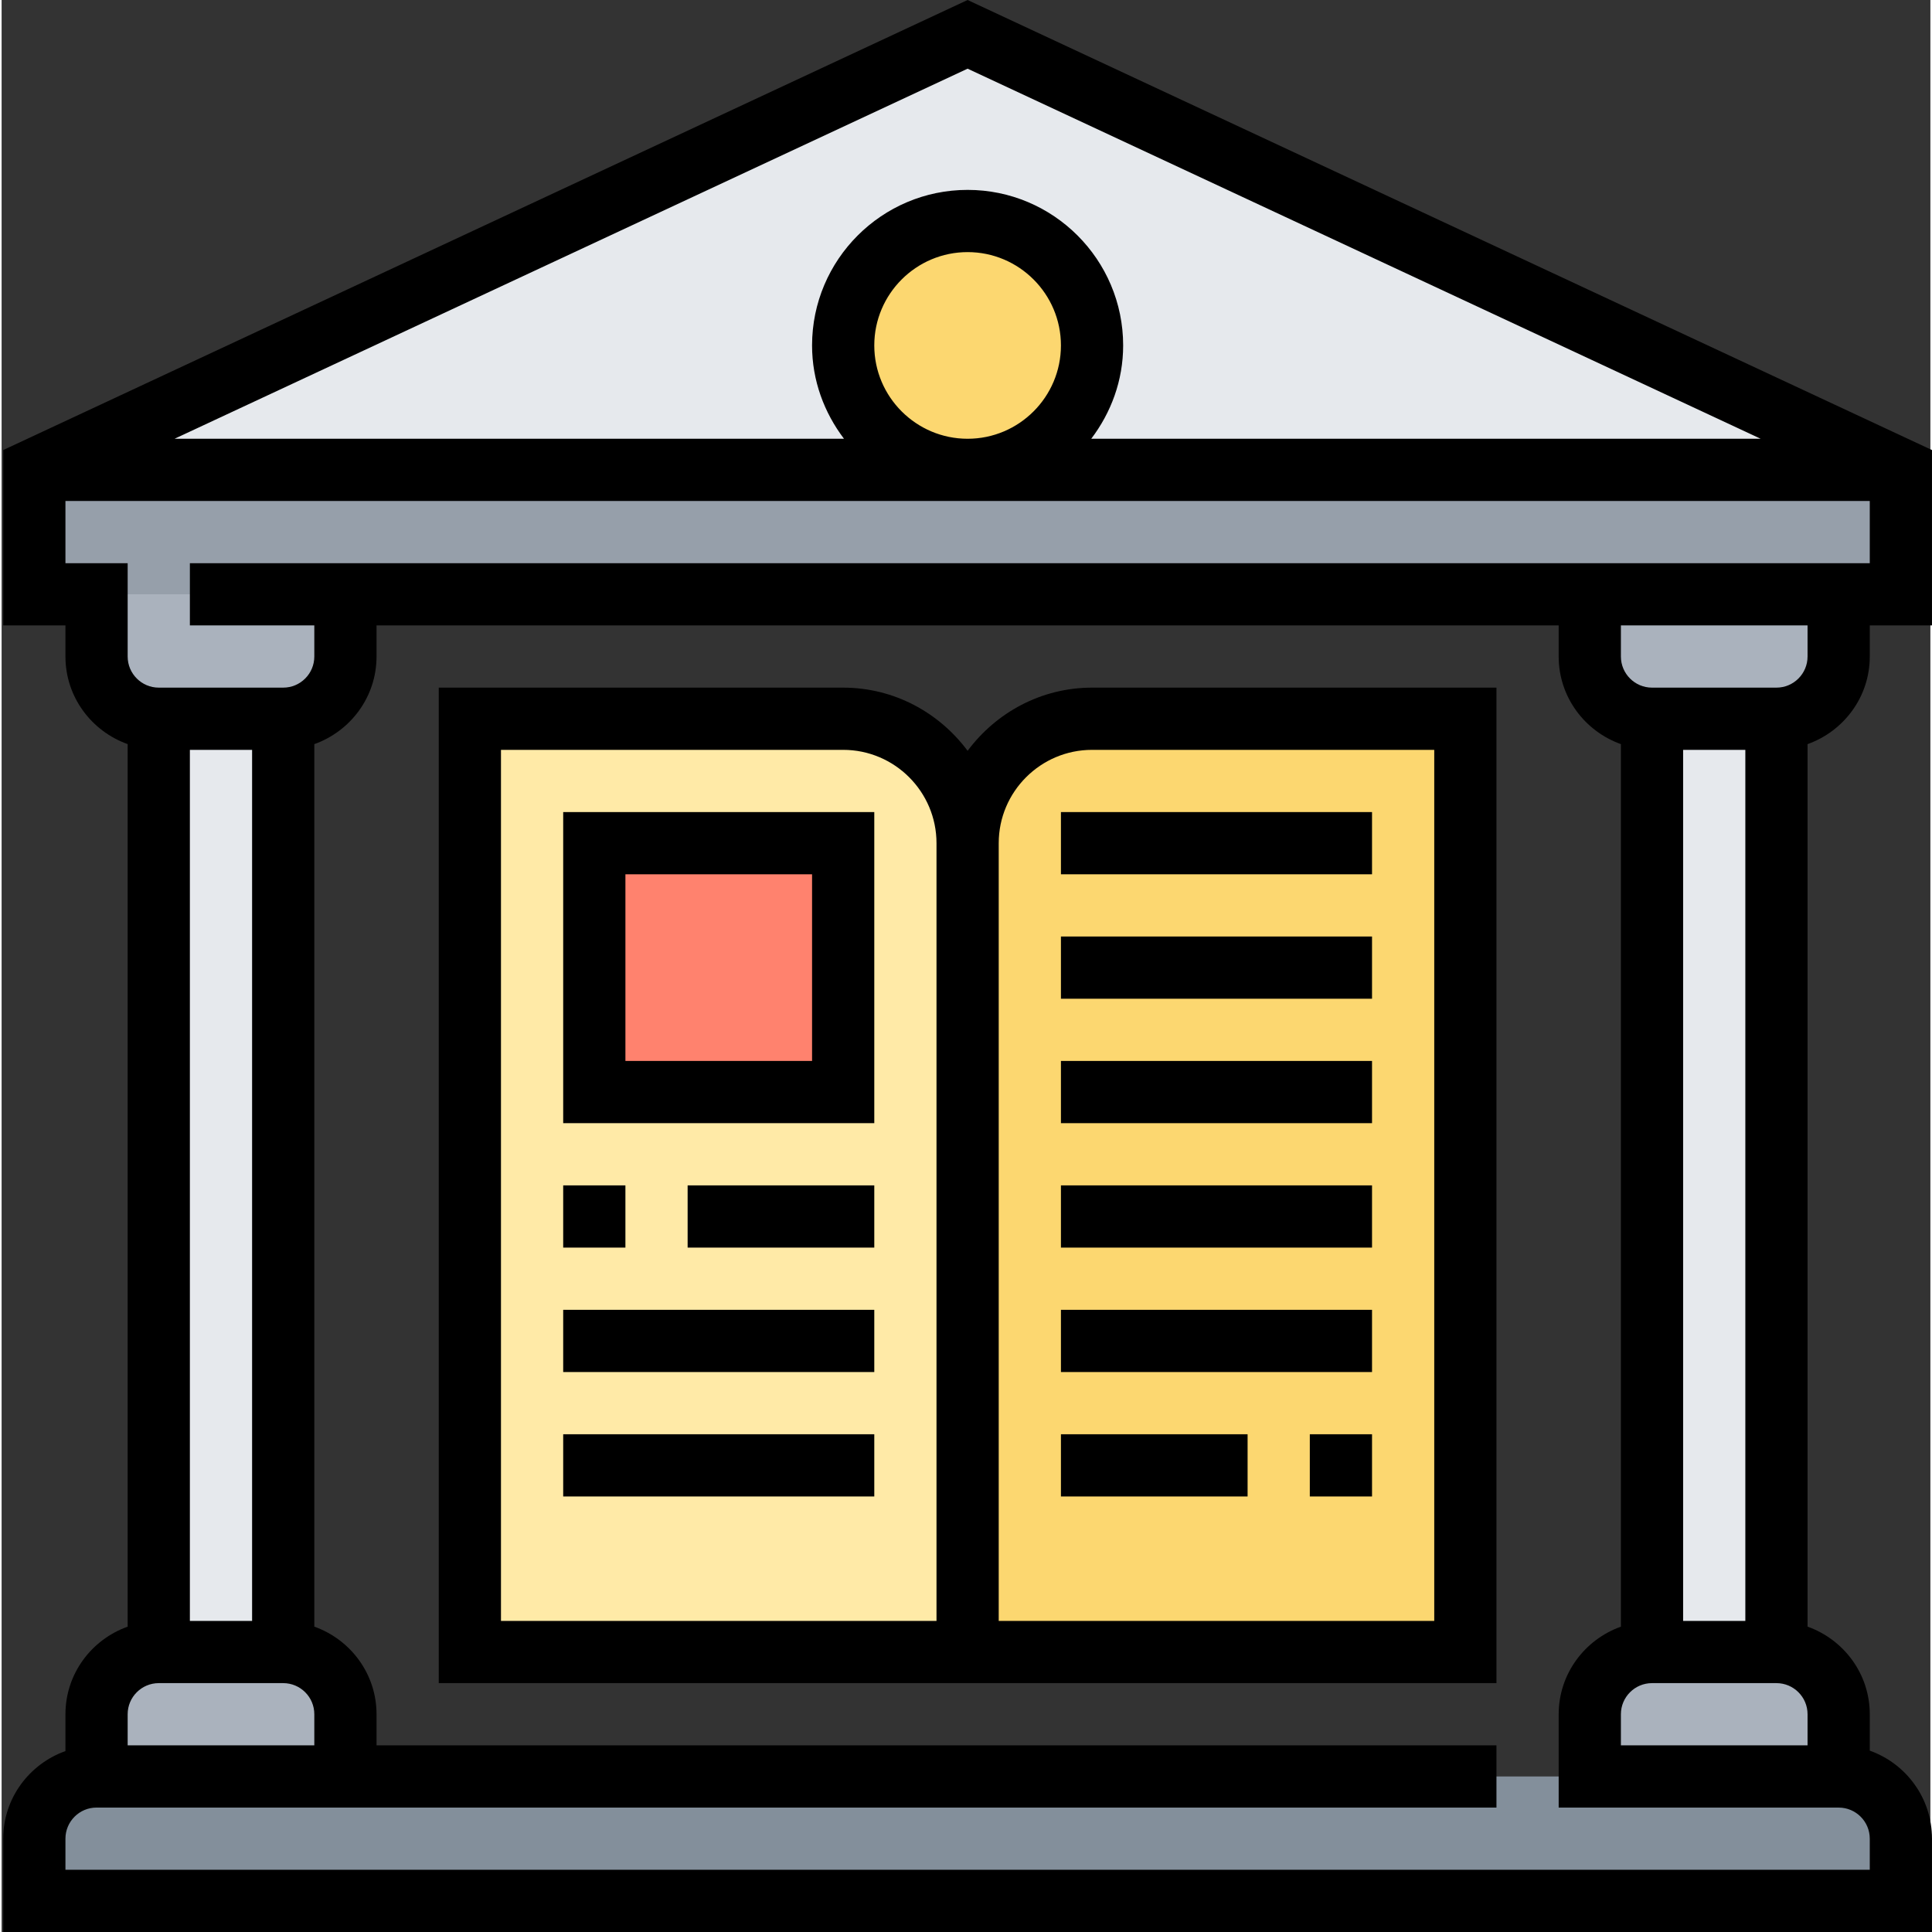 <svg height="496pt" viewBox="0 0 496 496.832" width="496pt" xmlns="http://www.w3.org/2000/svg"><rect x="0" y="0" width="496" height="496.832" fill="#333333" stroke="none"/><path d="m488.414 472.832v16h-480v-16c0-8.801 7.203-16 16-16h448c8.801 0 16 7.199 16 16zm0 0" fill="#838f9b"/><path d="m488.414 120.832v32h-480v-32zm0 0" fill="#969faa"/><path d="m248.414 8.832-240 112h480zm0 0" fill="#e6e9ed"/><path d="m472.414 440.832v16h-64v-16c0-8.801 7.203-16 16-16h32c8.801 0 16 7.199 16 16zm0 0" fill="#aab2bd"/><path d="m472.414 152.832v16c0 8.801-7.199 16-16 16h-32c-8.797 0-16-7.199-16-16v-16zm0 0" fill="#aab2bd"/><path d="m424.414 184.832h32v240h-32zm0 0" fill="#e6e9ed"/><path d="m376.414 184.832v240h-128v-208c0-17.68 14.32-32 32-32zm0 0" fill="#fcd770"/><path d="m280.414 88.832c0 17.672-14.324 32-32 32-17.672 0-32-14.328-32-32s14.328-32 32-32c17.676 0 32 14.328 32 32zm0 0" fill="#fcd770"/><path d="m248.414 216.832v208h-128v-240h96c17.684 0 32 14.32 32 32zm0 0" fill="#ffeaa7"/><path d="m152.414 216.832h64v64h-64zm0 0" fill="#ff826e"/><path d="m88.414 440.832v16h-64v-16c0-8.801 7.203-16 16-16h32c8.801 0 16 7.199 16 16zm0 0" fill="#aab2bd"/><path d="m88.414 152.832v16c0 8.801-7.199 16-16 16h-32c-8.797 0-16-7.199-16-16v-16zm0 0" fill="#aab2bd"/><path d="m40.414 184.832h32v240h-32zm0 0" fill="#e6e9ed"/><path d="m480.414 168.832v-8h16v-45.098l-248-115.734-248 115.734v45.098h16v8c0 10.414 6.715 19.215 16 22.527v226.953c-9.285 3.305-16 12.102-16 22.52v9.473c-9.285 3.312-16 12.109-16 22.527v24h496v-24c0-10.434-6.688-19.328-16-22.633v-9.367c0-10.418-6.711-19.215-16-22.527v-226.945c9.289-3.312 16-12.113 16-22.527zm-56 264h32c4.41 0 8 3.582 8 8v8h-48v-8c0-4.418 3.594-8 8-8zm8-16v-224h16v224zm32-248c0 4.414-3.59 8-8 8h-32c-4.406 0-8-3.586-8-8v-8h48zm-12.055-56h-172.152c5.082-6.703 8.207-14.961 8.207-24 0-22.055-17.941-40-40-40-22.055 0-40 17.945-40 40 0 9.039 3.129 17.297 8.211 24h-172.152l203.941-95.168zm-227.945-24c0-13.23 10.77-24 24-24 13.234 0 24 10.77 24 24s-10.766 24-24 24c-13.23 0-24-10.77-24-24zm-208 56v-16h464v16h-432v16h32v8c0 4.414-3.59 8-8 8h-32c-4.406 0-8-3.586-8-8v-24zm48 48v224h-16v-224zm-24 240h32c4.41 0 8 3.582 8 8v8h-48v-8c0-4.418 3.594-8 8-8zm440 40v8h-464v-8c0-4.418 3.594-8 8-8h360v-16h-288v-8c0-10.418-6.711-19.215-16-22.527v-226.945c9.289-3.312 16-12.113 16-22.527v-8h304v8c0 10.414 6.715 19.215 16 22.527v226.953c-9.285 3.312-16 12.113-16 22.527v24h72c4.41-.008 8 3.574 8 7.992zm0 0"/><path d="m248.414 193.078c-7.293-9.797-18.871-16.246-32-16.246h-104v256h272v-256h-104c-13.125 0-24.703 6.449-32 16.246zm-8 223.754h-112v-224h88c13.234 0 24 10.77 24 24zm128 0h-112v-200c0-13.23 10.77-24 24-24h88zm0 0"/><path d="m144.414 288.832h80v-80h-80zm16-64h48v48h-48zm0 0"/><path d="m144.414 304.832h16v16h-16zm0 0"/><path d="m176.414 304.832h48v16h-48zm0 0"/><path d="m144.414 336.832h80v16h-80zm0 0"/><path d="m144.414 368.832h80v16h-80zm0 0"/><path d="m272.414 208.832h80v16h-80zm0 0"/><path d="m272.414 240.832h80v16h-80zm0 0"/><path d="m272.414 272.832h80v16h-80zm0 0"/><path d="m272.414 304.832h80v16h-80zm0 0"/><path d="m272.414 336.832h80v16h-80zm0 0"/><path d="m336.414 368.832h16v16h-16zm0 0"/><path d="m272.414 368.832h48v16h-48zm0 0"/></svg>
